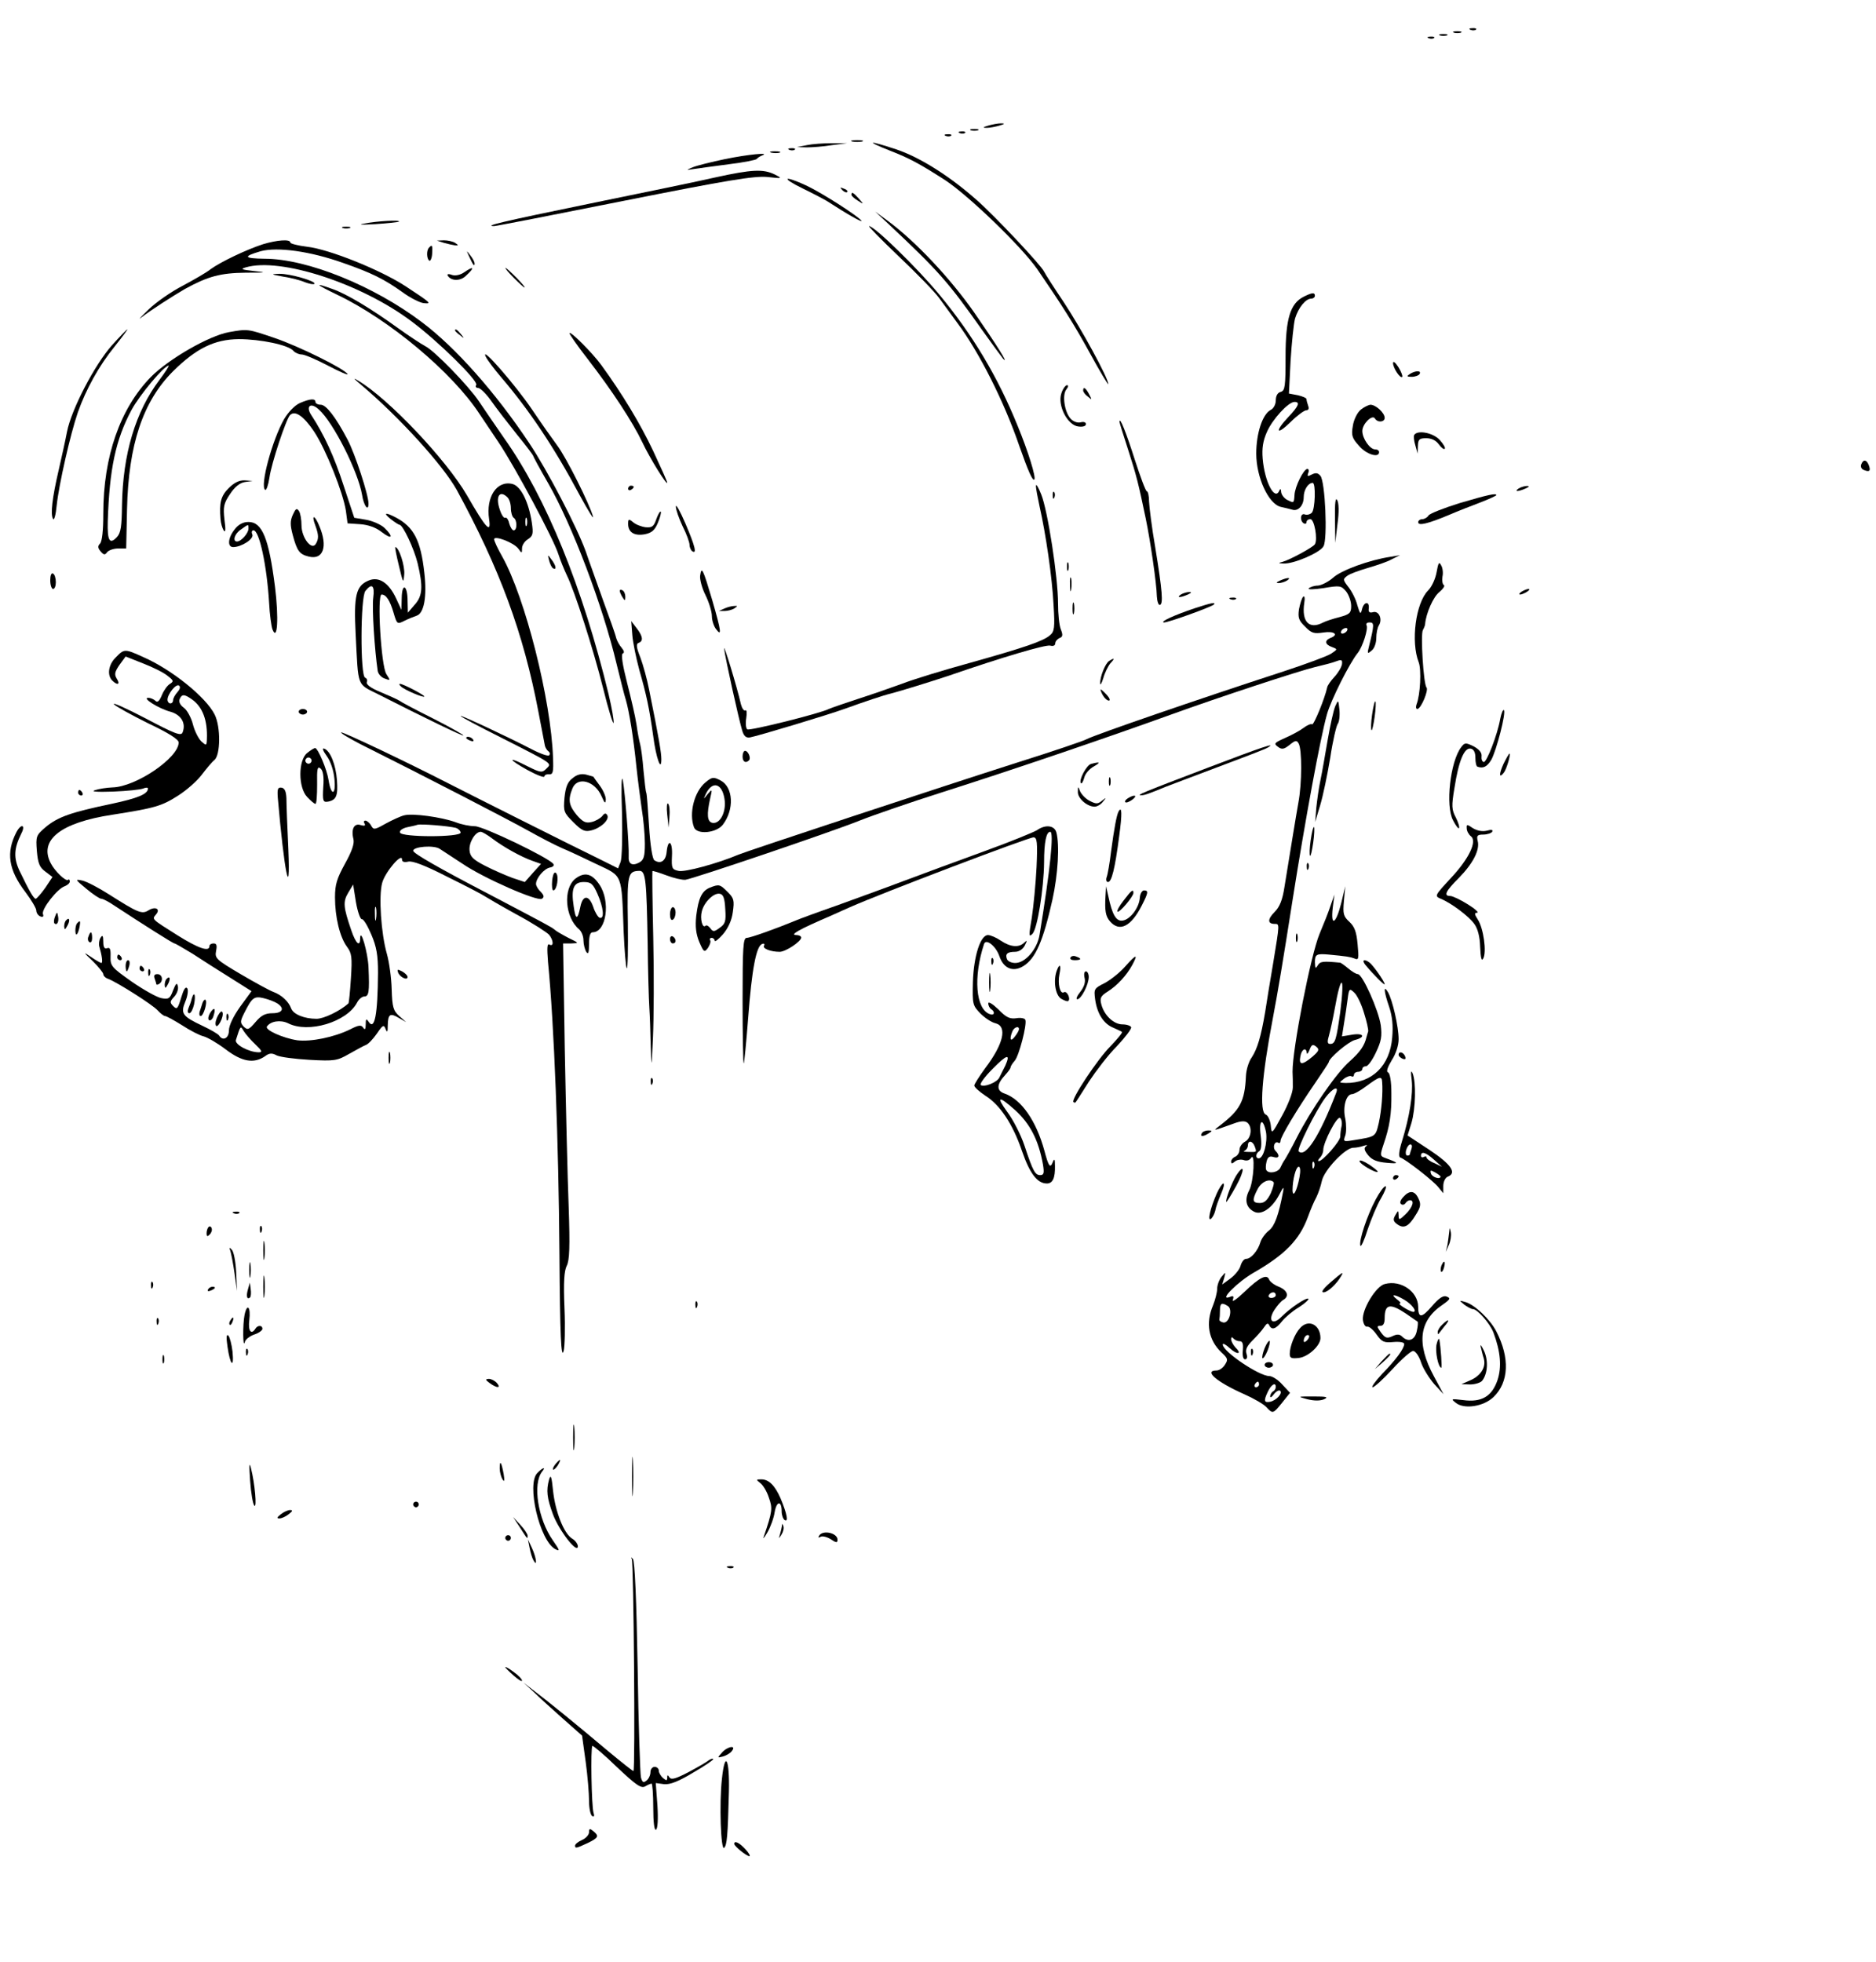 <?xml version="1.0" standalone="no"?>
<!DOCTYPE svg PUBLIC "-//W3C//DTD SVG 20010904//EN"
 "http://www.w3.org/TR/2001/REC-SVG-20010904/DTD/svg10.dtd">
<svg version="1.0" xmlns="http://www.w3.org/2000/svg"
 width="672pt" height="703pt" viewBox="0 0 672 703"
 preserveAspectRatio="xMidYMid meet">

<g transform="translate(0,703) scale(0.1,-0.1)"
fill="#000000" stroke="none">
<path d="M5268 6923 c7 -3 16 -2 19 1 4 3 -2 6 -13 5 -11 0 -14 -3 -6 -6z"/>
<path d="M5208 6913 c6 -2 18 -2 25 0 6 3 1 5 -13 5 -14 0 -19 -2 -12 -5z"/>
<path d="M5158 6903 c6 -2 18 -2 25 0 6 3 1 5 -13 5 -14 0 -19 -2 -12 -5z"/>
<path d="M5118 6893 c7 -3 16 -2 19 1 4 3 -2 6 -13 5 -11 0 -14 -3 -6 -6z"/>
<path d="M3540 6580 c-20 -6 -21 -8 -5 -8 11 0 31 4 45 8 20 6 21 8 5 8 -11 0
-31 -4 -45 -8z"/>
<path d="M3478 6563 c6 -2 18 -2 25 0 6 3 1 5 -13 5 -14 0 -19 -2 -12 -5z"/>
<path d="M3438 6553 c7 -3 16 -2 19 1 4 3 -2 6 -13 5 -11 0 -14 -3 -6 -6z"/>
<path d="M3388 6543 c7 -3 16 -2 19 1 4 3 -2 6 -13 5 -11 0 -14 -3 -6 -6z"/>
<path d="M3053 6523 c9 -2 25 -2 35 0 9 3 1 5 -18 5 -19 0 -27 -2 -17 -5z"/>
<path d="M2890 6510 l-35 -7 35 -1 c19 0 60 3 90 8 l55 7 -55 0 c-30 0 -71 -3
-90 -7z"/>
<path d="M3186 6491 c72 -28 107 -47 199 -106 84 -55 275 -239 331 -320 89
-130 131 -196 188 -300 36 -66 66 -116 66 -111 0 21 -96 197 -158 291 -37 55
-69 105 -72 112 -10 22 -176 199 -241 256 -98 87 -205 154 -289 182 -100 33
-112 31 -24 -4z"/>
<path d="M2828 6493 c7 -3 16 -2 19 1 4 3 -2 6 -13 5 -11 0 -14 -3 -6 -6z"/>
<path d="M2763 6483 c9 -2 23 -2 30 0 6 3 -1 5 -18 5 -16 0 -22 -2 -12 -5z"/>
<path d="M2597 6460 c-48 -10 -100 -23 -115 -29 -26 -11 -26 -11 7 -6 18 3 74
10 125 17 50 6 93 15 96 18 3 4 12 10 20 13 32 12 -50 4 -133 -13z"/>
<path d="M2565 6395 c-60 -14 -265 -56 -455 -95 -312 -64 -379 -80 -340 -80 7
0 217 41 467 91 371 74 465 89 511 85 55 -6 56 -6 27 9 -41 20 -82 18 -210
-10z"/>
<path d="M2875 6355 c39 -19 79 -40 90 -47 69 -45 126 -77 121 -69 -11 16
-140 99 -197 126 -82 38 -94 29 -14 -10z"/>
<path d="M3017 6349 c7 -7 15 -10 18 -7 3 3 -2 9 -12 12 -14 6 -15 5 -6 -5z"/>
<path d="M3050 6332 c0 -4 10 -13 23 -21 22 -14 22 -14 3 8 -20 22 -26 25 -26
13z"/>
<path d="M3180 6230 c183 -172 215 -208 340 -385 35 -49 68 -94 73 -100 24
-25 -24 51 -103 165 -86 123 -210 255 -310 329 l-45 33 45 -42z"/>
<path d="M1305 6229 c-25 -4 -11 -5 40 -2 44 3 82 7 84 9 7 7 -81 2 -124 -7z"/>
<path d="M1228 6213 c6 -2 18 -2 25 0 6 3 1 5 -13 5 -14 0 -19 -2 -12 -5z"/>
<path d="M3220 6111 c63 -60 129 -127 145 -150 17 -23 46 -63 65 -89 77 -103
167 -281 221 -439 32 -91 48 -127 54 -121 7 7 -22 101 -60 193 -71 175 -160
324 -279 468 -79 96 -234 247 -253 247 -4 0 44 -49 107 -109z"/>
<path d="M942 6155 c-59 -19 -151 -63 -187 -89 -16 -13 -62 -39 -101 -60 -39
-20 -94 -58 -121 -84 -27 -26 -40 -40 -29 -31 38 29 111 76 159 104 82 45 127
57 217 58 75 0 78 1 30 6 -45 5 -50 7 -30 13 124 37 415 -58 595 -194 95 -71
239 -213 231 -227 -4 -6 -1 -11 7 -11 7 0 29 -21 47 -47 19 -27 60 -80 92
-120 32 -39 58 -74 58 -76 0 -3 24 -47 54 -99 85 -148 195 -437 245 -648 13
-52 27 -110 33 -128 12 -42 27 -133 38 -242 5 -47 14 -114 19 -150 6 -36 11
-91 11 -122 0 -47 -4 -59 -20 -68 -26 -14 -40 -5 -38 23 2 36 -13 229 -21 272
-5 22 -6 -30 -3 -115 2 -85 0 -165 -5 -178 l-9 -23 -74 37 c-77 37 -445 222
-535 268 -146 75 -379 186 -383 182 -2 -3 29 -21 69 -42 238 -119 535 -273
601 -310 43 -24 97 -52 120 -62 24 -10 80 -36 125 -58 95 -45 89 -31 97 -243
3 -68 8 -126 11 -130 4 -3 5 70 4 162 -3 177 0 186 42 187 22 0 25 -35 29
-260 1 -96 4 -200 6 -230 2 -30 4 -93 5 -140 3 -81 3 -80 8 35 3 66 4 226 1
355 -3 129 -4 237 -3 239 1 2 23 -5 50 -15 26 -10 57 -17 68 -16 32 5 519 170
624 212 53 21 184 66 291 100 258 82 598 198 825 280 168 61 460 157 515 170
30 7 65 16 77 21 19 7 22 5 20 -11 -2 -11 -14 -31 -27 -45 -13 -14 -25 -31
-26 -38 -8 -38 -48 -136 -54 -132 -4 3 -18 -3 -31 -13 -13 -10 -43 -26 -66
-36 -38 -17 -41 -20 -26 -31 14 -11 22 -10 42 6 21 17 26 18 33 5 12 -21 12
-142 -1 -211 -10 -56 -26 -156 -50 -303 -7 -46 -17 -71 -35 -89 -26 -26 -26
-43 0 -43 18 0 18 2 -5 -138 -11 -64 -24 -144 -29 -177 -15 -89 -28 -132 -48
-163 -11 -15 -20 -45 -21 -67 -4 -91 -21 -122 -94 -178 -26 -20 -27 -20 51 8
24 9 39 10 48 3 19 -16 14 -56 -8 -68 -11 -6 -20 -19 -20 -29 0 -11 -7 -21
-15 -25 -8 -3 -15 -11 -15 -17 0 -9 3 -9 14 0 7 6 21 8 31 5 10 -4 21 -1 26 7
16 25 10 -84 -6 -115 -18 -34 -12 -62 17 -77 26 -14 65 12 91 62 14 28 17 29
13 9 -16 -84 -30 -122 -50 -138 -13 -10 -27 -29 -31 -42 -9 -31 -34 -60 -51
-60 -8 0 -16 -11 -20 -24 -3 -13 -19 -33 -36 -46 l-30 -22 7 23 c6 23 6 23 -9
5 -9 -11 -16 -30 -16 -43 0 -13 -7 -40 -15 -60 -27 -64 -16 -124 30 -168 23
-21 25 -26 13 -44 -7 -12 -21 -21 -30 -21 -48 0 0 -41 99 -85 34 -15 70 -36
79 -46 23 -25 24 -25 57 16 l28 35 -28 30 c-15 17 -36 30 -46 30 -37 0 -167
88 -167 113 0 6 11 0 25 -13 27 -25 46 -22 20 3 -8 9 -15 22 -15 29 0 8 3 9 8
3 4 -5 14 -10 22 -10 11 0 14 -9 12 -32 -2 -20 1 -33 8 -33 7 0 9 8 5 20 -5
15 2 28 22 48 15 15 34 36 41 47 9 14 14 16 18 8 9 -20 24 -15 46 13 11 14 38
37 60 50 22 14 37 28 35 31 -7 6 -64 -32 -96 -64 -32 -33 -51 -15 -26 24 10
15 24 32 32 36 22 13 15 34 -16 47 -16 6 -32 18 -35 26 -8 21 -35 7 -89 -45
-26 -25 -45 -38 -41 -28 5 14 2 16 -12 10 -39 -14 29 54 86 87 112 64 165 118
195 200 9 25 22 56 30 70 7 14 16 40 20 59 8 39 85 120 113 119 9 0 26 3 37 7
12 4 15 3 8 -2 -8 -6 -6 -15 8 -32 14 -17 32 -24 67 -27 45 -4 44 -1 -5 17
-20 7 -20 10 -7 49 22 64 29 109 28 184 0 42 -5 71 -12 74 -7 2 -2 18 13 43
15 23 25 53 25 76 0 45 -22 140 -38 168 -17 29 -15 3 4 -52 11 -33 15 -67 11
-110 -8 -101 -72 -164 -167 -163 -24 1 -24 1 -6 15 10 8 23 12 27 9 5 -3 9 0
9 5 0 6 7 11 15 11 8 0 15 5 15 10 0 6 6 10 13 10 7 0 23 22 36 50 19 40 22
58 17 97 -8 54 -65 182 -82 183 -6 0 -21 9 -34 20 -13 11 -26 20 -29 21 -63 6
-72 5 -81 -10 -8 -13 -9 -11 -10 12 0 28 6 31 50 27 63 -6 76 -8 92 -14 15 -7
16 -1 11 51 -4 45 -11 63 -29 80 -22 20 -24 29 -20 75 l5 53 -15 -62 c-19 -75
-38 -84 -30 -15 l6 47 -14 -40 c-7 -22 -25 -67 -39 -100 -32 -76 -98 -416 -97
-495 1 -14 1 -39 1 -56 0 -18 -17 -62 -38 -100 -37 -68 -38 -69 -41 -36 -2 18
-10 36 -18 39 -24 9 -14 139 26 348 17 89 36 203 70 420 46 291 99 579 123
665 14 51 81 184 110 220 18 22 39 88 32 100 -3 5 1 10 11 10 17 0 17 -8 -2
-85 -7 -27 -6 -29 9 -16 10 7 17 28 17 45 0 17 4 37 9 45 14 22 1 53 -20 48
-13 -4 -18 0 -16 13 3 27 -17 25 -24 -2 -5 -21 -7 -19 -17 14 -5 21 -20 50
-32 65 -20 26 -20 28 -4 40 9 7 42 19 73 28 31 9 70 22 86 31 l30 15 -35 -6
c-74 -11 -176 -48 -205 -75 -16 -14 -41 -27 -54 -28 -13 0 -28 -5 -33 -10 -5
-5 19 -4 53 1 59 10 63 9 81 -12 10 -13 18 -36 18 -52 0 -25 -5 -30 -42 -40
-24 -6 -51 -15 -60 -20 -49 -25 -76 4 -66 71 3 17 1 27 -4 22 -5 -5 -11 -25
-15 -45 -4 -30 -1 -40 22 -62 23 -24 32 -26 66 -21 39 6 56 -8 24 -20 -21 -9
-19 -23 6 -32 21 -8 21 -8 -3 -24 -14 -9 -90 -37 -169 -63 -307 -100 -673
-226 -706 -243 -10 -6 -119 -43 -243 -82 -273 -87 -977 -320 -1005 -332 -73
-31 -193 -64 -215 -58 -23 5 -25 10 -23 53 3 53 -14 65 -19 15 -3 -33 -22 -45
-44 -30 -7 4 -15 55 -19 122 -4 63 -8 117 -10 120 -2 3 -6 39 -10 80 -3 41 -9
83 -12 94 -3 10 -9 41 -13 70 -4 28 -20 96 -34 151 -16 63 -22 101 -15 104 6
2 5 9 -4 20 -8 9 -17 25 -20 36 -2 11 -24 72 -47 135 -22 63 -51 142 -62 175
-31 86 -137 290 -202 387 -121 182 -264 343 -385 434 -172 130 -411 227 -563
227 -75 1 -79 8 -14 27 60 16 177 0 295 -42 103 -36 147 -58 213 -105 27 -20
61 -37 75 -39 31 -3 28 0 -65 61 -91 59 -273 132 -352 141 -33 4 -60 11 -60
15 0 13 -48 9 -98 -6z m3883 -1385 c-3 -5 -11 -10 -16 -10 -6 0 -7 5 -4 10 3
6 11 10 16 10 6 0 7 -4 4 -10z m-24 -1365 c-14 -100 -18 -115 -36 -115 -11 0
-11 8 -4 32 5 18 14 60 20 93 23 131 37 124 20 -10z m85 -4 c10 -31 16 -60 15
-66 -2 -5 -4 -14 -6 -20 -7 -31 -23 -54 -60 -87 -48 -42 -139 -174 -190 -274
-19 -38 -39 -73 -43 -79 -4 -5 -11 -18 -15 -27 -7 -18 -42 -25 -51 -10 -3 5
-2 18 1 31 4 16 11 20 24 16 21 -7 25 5 8 22 -12 12 -3 37 10 29 4 -3 8 0 8 7
0 14 58 111 126 210 26 38 47 70 47 72 0 14 70 73 93 79 40 10 33 26 -10 19
l-36 -6 7 44 c4 24 10 63 13 87 5 41 7 42 24 26 10 -9 26 -42 35 -73z m-185
-157 c-37 -31 -49 -30 -43 1 4 26 21 35 23 13 0 -7 5 -2 10 11 7 19 12 21 24
11 12 -10 10 -15 -14 -36z m250 -91 c3 -37 -2 -100 -12 -146 -12 -50 -10 -49
-91 -62 -36 -6 -37 -5 -29 17 4 12 4 39 0 60 -10 42 3 88 24 88 7 0 31 13 53
30 46 34 54 36 55 13z m-165 -39 c-59 -154 -110 -233 -134 -209 -8 7 61 146
96 193 26 34 49 44 38 16z m20 -117 c-3 -12 -5 -30 -5 -39 -1 -18 -63 -88 -77
-88 -4 0 -3 5 4 12 7 7 12 19 12 28 0 27 49 122 60 115 5 -3 8 -16 6 -28z
m-271 -23 c6 -37 -9 -94 -26 -94 -13 0 -11 18 2 26 7 4 9 24 5 55 -8 57 8 67
19 13z m-41 -50 c8 -22 9 -22 -21 -21 -16 0 -22 2 -15 4 6 3 12 11 12 19 0 19
16 18 24 -2z m213 -76 c-3 -8 -6 -5 -6 6 -1 11 2 17 5 13 3 -3 4 -12 1 -19z
m-52 -35 c-9 -49 -24 -77 -25 -47 0 37 12 84 22 84 6 0 7 -15 3 -37z m-93 -18
c3 -3 -2 -21 -10 -40 -12 -25 -23 -35 -39 -35 -27 0 -29 10 -8 50 14 27 43 39
57 25z m8 -405 c0 -5 -7 -10 -16 -10 -8 0 -12 5 -9 10 3 6 10 10 16 10 5 0 9
-4 9 -10z m-172 -39 c19 -11 5 -63 -16 -59 -9 2 -15 6 -14 11 1 4 2 18 2 32 0
26 6 30 28 16z m112 -281 c0 -5 -5 -10 -11 -10 -5 0 -7 5 -4 10 3 6 8 10 11
10 2 0 4 -4 4 -10z m60 -9 c0 -6 -4 -13 -10 -16 -5 -3 -10 -11 -10 -18 0 -6 6
-2 14 9 8 10 18 15 22 11 9 -9 -14 -34 -36 -39 -22 -4 -24 3 -9 35 12 26 29
37 29 18z"/>
<path d="M1590 6160 c14 -4 32 -8 40 -9 13 -1 13 0 0 9 -8 5 -26 9 -40 9 l-25
-1 25 -8z"/>
<path d="M1537 6143 c-10 -9 -9 -41 1 -47 4 -2 9 9 10 25 2 30 0 34 -11 22z"/>
<path d="M1681 6110 c14 -31 19 -36 19 -24 0 6 -7 19 -16 30 -14 18 -14 18 -3
-6z"/>
<path d="M1662 6054 c-13 -9 -31 -13 -43 -9 -13 5 -19 3 -15 -3 12 -19 45 -20
65 0 33 30 29 37 -7 12z"/>
<path d="M1840 6035 c19 -19 36 -35 39 -35 3 0 -10 16 -29 35 -19 19 -36 35
-39 35 -3 0 10 -16 29 -35z"/>
<path d="M1014 6039 c27 -4 62 -13 78 -20 16 -6 31 -9 34 -6 9 9 -88 37 -125
36 -33 -1 -31 -2 13 -10z"/>
<path d="M1210 5973 c185 -89 409 -276 507 -425 12 -18 43 -64 69 -103 58 -86
197 -346 214 -400 7 -22 21 -56 30 -75 28 -56 95 -264 131 -408 18 -73 35
-128 37 -122 2 6 -6 52 -18 103 -93 383 -223 704 -374 917 -36 52 -77 112 -91
133 -37 55 -159 181 -192 197 -15 8 -59 37 -98 65 -94 68 -183 122 -235 140
-67 24 -61 17 20 -22z"/>
<path d="M4670 5967 c-48 -24 -65 -78 -65 -214 0 -108 -2 -122 -17 -127 -11
-2 -18 -14 -18 -30 0 -15 -8 -30 -19 -35 -29 -16 -51 -84 -51 -156 0 -85 44
-181 88 -191 15 -3 33 -8 41 -10 21 -7 41 15 41 45 0 26 16 51 32 51 12 0 9
-95 -3 -107 -6 -6 -18 -9 -25 -6 -16 6 -19 -22 -4 -32 6 -3 10 -1 10 4 0 6 6
11 14 11 14 0 27 -72 16 -90 -7 -11 -90 -56 -116 -63 -16 -4 -16 -5 3 -6 37
-2 132 39 144 62 15 27 6 231 -11 252 -9 11 -17 12 -31 5 -15 -8 -17 -7 -13 5
4 8 2 15 -3 15 -13 0 -45 -64 -46 -94 -2 -30 -2 -29 -28 -16 -10 6 -19 18 -20
28 0 10 -3 12 -6 5 -16 -40 -53 30 -60 114 -3 37 1 63 15 95 20 46 77 108 99
108 21 0 15 -15 -22 -54 -50 -53 -43 -68 8 -18 23 23 49 42 56 42 8 0 11 6 7
16 -3 9 -6 19 -6 24 0 4 -14 10 -31 14 l-32 6 6 118 c4 64 11 132 16 151 12
39 38 71 58 71 7 0 13 5 13 10 0 13 -10 12 -40 -3z"/>
<path d="M401 5793 c-62 -70 -145 -229 -161 -310 -6 -32 -20 -94 -30 -138 -23
-99 -30 -158 -20 -174 4 -7 10 15 13 48 8 75 49 256 76 334 29 82 75 166 132
236 27 34 47 61 45 61 -2 0 -27 -26 -55 -57z"/>
<path d="M820 5840 c-72 -13 -217 -97 -280 -161 -110 -113 -170 -285 -170
-489 0 -59 -4 -100 -12 -108 -8 -8 -8 -15 2 -27 12 -14 16 -14 24 -3 6 7 24
13 39 13 l29 0 3 140 c5 232 57 387 165 495 83 82 148 114 235 115 78 0 179
-21 196 -42 6 -7 20 -13 30 -13 10 0 52 -18 94 -40 42 -22 74 -36 70 -30 -12
19 -173 99 -261 129 -97 33 -96 33 -164 21z m-248 -170 c-87 -115 -132 -267
-135 -450 -1 -75 -4 -99 -18 -114 -26 -28 -35 -14 -33 56 6 188 28 292 85 399
29 54 117 159 133 159 3 0 -11 -22 -32 -50z"/>
<path d="M1630 5846 c0 -2 8 -10 18 -17 15 -13 16 -12 3 4 -13 16 -21 21 -21
13z"/>
<path d="M2040 5836 c0 -4 29 -46 65 -92 88 -114 162 -227 196 -299 27 -57 89
-157 89 -144 0 4 -23 55 -51 115 -46 97 -110 203 -185 306 -31 43 -114 126
-114 114z"/>
<path d="M1740 5752 c6 -12 30 -44 53 -71 102 -119 192 -253 284 -426 30 -55
51 -89 47 -75 -12 44 -96 212 -128 254 -17 23 -58 81 -91 130 -59 87 -186 233
-165 188z"/>
<path d="M4990 5729 c0 -17 26 -57 33 -49 2 3 -4 19 -14 35 -11 17 -19 23 -19
14z"/>
<path d="M5050 5690 c-12 -8 -11 -10 7 -10 12 0 25 5 28 10 8 13 -15 13 -35 0z"/>
<path d="M1295 5650 c136 -115 292 -287 341 -375 154 -283 239 -512 293 -797
11 -59 22 -113 23 -120 2 -7 7 -16 13 -20 5 -4 6 -10 2 -14 -3 -4 -30 5 -59
20 -97 50 -258 125 -258 121 0 -3 66 -38 148 -79 187 -95 179 -90 159 -110
-15 -15 -20 -15 -68 9 -72 37 -71 26 1 -14 33 -18 60 -28 60 -23 0 5 8 9 17 8
14 -1 16 8 14 59 -7 208 -100 575 -182 721 -16 28 -29 56 -29 62 0 15 71 -12
87 -34 12 -17 13 -17 13 2 0 10 9 25 21 32 18 12 20 19 14 60 -11 73 -39 130
-69 138 -56 14 -96 -46 -84 -126 8 -54 -10 -35 -79 85 -75 129 -280 345 -388
410 -22 14 -20 10 10 -15z m523 -402 c7 -7 12 -24 12 -39 0 -15 5 -31 10 -34
13 -8 13 -45 0 -45 -5 0 -12 11 -16 25 -3 14 -10 23 -14 20 -5 -3 -14 11 -20
30 -16 47 0 71 28 43z m69 -100 c-3 -7 -5 -2 -5 12 0 14 2 19 5 13 2 -7 2 -19
0 -25z"/>
<path d="M3802 5621 c-15 -43 22 -115 61 -119 16 -2 27 1 27 9 0 6 -8 9 -19 6
-12 -3 -27 3 -36 13 -22 24 -31 86 -15 105 7 9 8 15 2 15 -5 0 -15 -13 -20
-29z"/>
<path d="M3880 5631 c0 -5 7 -15 17 -22 15 -13 15 -12 4 9 -12 23 -21 28 -21
13z"/>
<path d="M1074 5586 c-18 -8 -41 -32 -56 -57 -43 -75 -88 -242 -68 -254 4 -3
11 17 15 43 7 52 60 211 74 225 18 18 49 -4 86 -59 43 -65 104 -219 114 -284
l6 -45 45 -3 c29 -2 57 -12 77 -28 38 -29 44 -18 10 15 -13 12 -43 25 -66 29
l-42 7 -38 115 c-34 105 -70 183 -116 253 -21 32 -2 47 27 20 52 -46 141 -223
155 -306 6 -39 23 -62 23 -31 0 31 -48 178 -75 229 -43 82 -77 125 -96 125
-11 0 -19 5 -19 10 0 13 -19 12 -56 -4z"/>
<path d="M4874 5562 c-12 -10 -25 -36 -28 -58 -6 -33 -3 -44 22 -71 26 -31 72
-45 72 -23 0 6 -6 10 -14 10 -19 0 -46 39 -46 66 0 25 35 60 45 45 9 -16 35
-14 35 2 0 18 -32 47 -51 47 -8 -1 -24 -9 -35 -18z"/>
<path d="M4010 5519 c0 -3 14 -48 31 -100 31 -96 37 -122 63 -246 17 -82 39
-233 40 -280 1 -18 6 -32 11 -30 12 3 9 48 -17 207 -12 69 -21 142 -22 163 0
20 -4 37 -8 37 -4 0 -23 51 -43 113 -31 97 -54 156 -55 136z"/>
<path d="M5066 5472 c-3 -5 -1 -22 4 -38 l8 -29 1 28 c1 23 5 27 30 27 19 0
35 -8 45 -22 9 -12 18 -19 21 -16 4 3 -5 18 -18 32 -24 26 -79 36 -91 18z"/>
<path d="M6667 5366 c-3 -8 1 -17 10 -20 20 -8 25 -3 17 18 -8 20 -20 21 -27
2z"/>
<path d="M819 5281 c-28 -28 -34 -52 -29 -111 1 -14 6 -32 11 -40 7 -10 8 3 3
38 -5 46 -3 58 20 92 17 26 35 40 53 43 l28 4 -28 2 c-20 1 -38 -8 -58 -28z"/>
<path d="M3711 5290 c-1 -8 6 -42 13 -75 22 -97 45 -253 50 -353 5 -81 3 -95
-13 -108 -24 -21 -91 -44 -291 -100 -91 -25 -199 -58 -240 -74 -41 -15 -113
-40 -160 -55 -46 -15 -92 -31 -101 -35 -28 -15 -283 -79 -292 -73 -5 3 -7 21
-4 39 3 20 2 32 -3 29 -5 -3 -12 7 -16 22 -13 59 -64 226 -60 198 5 -38 52
-250 64 -290 6 -22 14 -29 28 -27 28 5 281 81 344 104 63 23 138 48 160 53 32
8 148 44 205 63 197 68 350 113 367 109 10 -3 18 0 18 8 0 7 7 15 15 19 12 4
13 11 5 31 -6 15 -10 56 -10 93 0 94 -37 333 -60 390 -10 26 -19 40 -19 32z"/>
<path d="M2250 5279 c0 -5 5 -7 10 -4 6 3 10 8 10 11 0 2 -4 4 -10 4 -5 0 -10
-5 -10 -11z"/>
<path d="M5440 5280 c-18 -12 -2 -12 25 0 13 6 15 9 5 9 -8 0 -22 -4 -30 -9z"/>
<path d="M3771 5254 c0 -11 3 -14 6 -6 3 7 2 16 -1 19 -3 4 -6 -2 -5 -13z"/>
<path d="M5230 5228 c-58 -18 -109 -38 -113 -45 -4 -7 -15 -13 -22 -13 -8 0
-15 -5 -15 -11 0 -14 36 -5 110 26 30 13 81 33 113 45 31 12 57 24 57 26 0 8
-28 2 -130 -28z"/>
<path d="M4782 5170 l1 -85 8 68 c6 43 5 75 -1 85 -6 12 -9 -8 -8 -68z"/>
<path d="M2421 5215 c0 -11 11 -42 24 -70 14 -27 25 -58 25 -67 0 -9 5 -20 10
-23 17 -11 10 18 -25 100 -19 44 -34 71 -34 60z"/>
<path d="M1049 5186 c-10 -22 -10 -37 0 -74 15 -56 24 -68 57 -76 52 -13 69
36 38 109 -17 42 -30 43 -14 1 12 -33 12 -47 1 -65 -15 -24 -51 23 -51 67 0
20 -4 44 -9 51 -8 12 -12 9 -22 -13z"/>
<path d="M2351 5170 c-9 -26 -15 -31 -38 -29 -16 2 -36 10 -45 18 -16 13 -18
12 -18 -6 0 -30 22 -44 60 -37 25 5 36 15 47 42 8 19 12 36 10 39 -3 2 -10
-10 -16 -27z"/>
<path d="M1400 5170 c14 -11 28 -20 31 -20 12 0 52 -85 65 -138 20 -84 18
-117 -11 -149 l-24 -28 -1 42 c0 57 -20 67 -21 11 l-1 -43 -19 41 c-26 56 -62
80 -99 64 -45 -19 -53 -53 -46 -192 10 -195 3 -176 82 -216 167 -85 304 -151
304 -147 0 3 -48 30 -107 60 -60 30 -115 59 -123 65 -8 5 -39 19 -68 31 -34
14 -51 27 -48 35 3 7 0 14 -6 16 -18 6 -17 290 1 311 23 29 34 20 28 -25 -5
-36 5 -188 16 -262 2 -11 13 -23 25 -27 21 -8 21 -7 6 16 -19 29 -34 285 -17
285 16 0 30 -21 43 -66 12 -41 13 -41 39 -28 14 7 34 15 43 18 27 8 38 69 28
154 -13 117 -38 164 -102 198 -38 20 -47 17 -18 -6z"/>
<path d="M841 5134 c-25 -31 -27 -64 -6 -64 30 0 75 29 69 45 -4 8 -2 15 4 15
21 0 48 -127 56 -260 2 -41 8 -84 12 -95 18 -45 23 41 9 153 -22 174 -46 232
-95 232 -19 0 -36 -9 -49 -26z m49 2 c0 -16 -26 -46 -41 -46 -17 0 -9 28 14
43 28 20 27 20 27 3z"/>
<path d="M1429 5003 c15 -63 16 -65 19 -31 3 30 -19 98 -32 98 -2 0 4 -30 13
-67z"/>
<path d="M1967 5022 c3 -12 9 -25 14 -28 14 -8 11 10 -6 32 -13 18 -14 18 -8
-4z"/>
<path d="M3822 5000 c0 -14 2 -19 5 -12 2 6 2 18 0 25 -3 6 -5 1 -5 -13z"/>
<path d="M5146 4980 c-4 -23 -17 -52 -30 -65 -45 -45 -63 -184 -34 -258 10
-26 6 -116 -8 -151 -3 -9 -2 -16 3 -16 13 0 41 67 33 77 -11 11 -22 192 -13
206 4 7 8 17 8 22 3 37 29 97 51 114 13 11 21 22 16 25 -5 3 -7 16 -5 30 3 13
1 32 -5 41 -7 14 -10 9 -16 -25z"/>
<path d="M2508 4968 c-2 -12 6 -44 19 -70 13 -26 23 -60 23 -75 0 -15 7 -37
15 -47 21 -28 19 -9 -14 105 -33 111 -38 122 -43 87z"/>
<path d="M180 4951 c0 -17 5 -31 10 -31 6 0 10 11 10 24 0 14 -4 28 -10 31 -6
4 -10 -7 -10 -24z"/>
<path d="M3833 4935 c0 -22 2 -30 4 -17 2 12 2 30 0 40 -3 9 -5 -1 -4 -23z"/>
<path d="M4585 4950 c-13 -6 -15 -9 -5 -9 8 0 22 4 30 9 18 12 2 12 -25 0z"/>
<path d="M2220 4913 c0 -4 5 -15 10 -23 8 -13 10 -13 10 2 0 9 -4 20 -10 23
-5 3 -10 3 -10 -2z"/>
<path d="M5450 4910 c-8 -5 -10 -10 -5 -10 6 0 17 5 25 10 8 5 11 10 5 10 -5
0 -17 -5 -25 -10z"/>
<path d="M4230 4900 c-18 -12 -2 -12 25 0 13 6 15 9 5 9 -8 0 -22 -4 -30 -9z"/>
<path d="M4408 4883 c7 -3 16 -2 19 1 4 3 -2 6 -13 5 -11 0 -14 -3 -6 -6z"/>
<path d="M3842 4850 c0 -19 2 -27 5 -17 2 9 2 25 0 35 -3 9 -5 1 -5 -18z"/>
<path d="M4280 4851 c-72 -24 -129 -50 -110 -51 16 0 168 55 178 64 9 10 -10
6 -68 -13z"/>
<path d="M2595 4850 l-20 -9 20 0 c11 0 27 4 35 9 13 9 13 10 0 9 -8 0 -24 -4
-35 -9z"/>
<path d="M2265 4755 c2 -27 14 -84 25 -125 25 -87 36 -137 50 -238 10 -77 29
-130 29 -82 0 23 -8 72 -44 250 -7 36 -21 87 -31 114 -15 37 -16 50 -6 53 17
6 15 24 -8 53 l-19 25 4 -50z"/>
<path d="M415 4675 c-27 -26 -32 -64 -13 -83 19 -19 30 -14 16 7 -9 15 -7 24
10 49 l22 30 63 -25 c34 -13 74 -33 87 -44 22 -17 23 -20 9 -29 -9 -5 -22 -23
-29 -40 -9 -22 -16 -28 -23 -21 -6 6 -18 11 -26 11 -24 0 38 -39 80 -50 38
-11 56 -41 43 -74 -5 -14 -28 -5 -132 50 -69 36 -120 59 -114 51 7 -8 62 -38
122 -68 74 -35 110 -58 110 -69 0 -55 -153 -159 -237 -161 -21 -1 -49 -5 -63
-10 -16 -5 6 -7 65 -5 50 2 98 7 108 11 9 4 17 4 17 0 0 -20 -37 -35 -131 -55
-143 -30 -190 -46 -234 -82 -36 -31 -37 -33 -33 -87 4 -45 10 -59 31 -74 l25
-19 -26 -39 c-15 -21 -30 -38 -34 -39 -7 0 -23 27 -58 100 -22 47 -20 80 6
133 17 32 0 38 -17 6 -38 -73 -29 -135 32 -215 21 -28 39 -58 39 -66 0 -9 7
-18 14 -21 10 -4 13 -1 10 8 -7 17 52 92 78 100 10 4 18 11 18 17 0 6 -3 9 -6
6 -7 -8 -48 31 -62 59 -44 83 35 146 220 174 153 24 177 31 235 68 32 20 71
55 87 77 16 21 36 45 44 51 22 18 23 119 1 163 -31 62 -153 161 -256 206 -66
30 -68 30 -98 -1z m221 -124 c-9 -10 -16 -23 -16 -29 0 -7 -4 -12 -10 -12 -5
0 -10 6 -10 13 0 20 30 58 41 51 6 -4 4 -13 -5 -23z m52 -27 c38 -27 56 -75
53 -143 -1 -23 -2 -23 -20 -7 -10 10 -24 37 -30 61 -6 24 -21 51 -32 59 -13 9
-19 21 -16 30 8 20 17 20 45 0z"/>
<path d="M3973 4662 c-14 -9 -33 -57 -32 -80 0 -9 5 -1 11 18 5 19 17 43 25
53 17 18 16 22 -4 9z"/>
<path d="M1436 4571 c11 -12 84 -43 84 -36 0 5 -76 45 -87 45 -4 0 -3 -4 3 -9z"/>
<path d="M3950 4540 c6 -11 16 -20 22 -20 6 0 3 9 -7 20 -10 11 -20 20 -22 20
-2 0 1 -9 7 -20z"/>
<path d="M4783 4500 c-6 -14 -18 -68 -27 -120 -9 -52 -20 -117 -26 -145 -6
-27 -12 -72 -15 -100 l-4 -50 18 60 c10 33 26 110 36 170 9 61 22 115 27 122
5 6 8 29 6 50 -4 37 -4 37 -15 13z"/>
<path d="M4915 4470 c-4 -28 -5 -53 -2 -56 2 -3 7 19 11 47 4 28 5 53 3 56 -3
2 -8 -19 -12 -47z"/>
<path d="M1070 4480 c0 -5 7 -10 15 -10 8 0 15 5 15 10 0 6 -7 10 -15 10 -8 0
-15 -4 -15 -10z"/>
<path d="M5374 4455 c-10 -58 -49 -157 -59 -155 -6 1 -9 10 -8 20 2 13 -8 25
-28 36 -29 14 -32 14 -45 -3 -39 -51 -57 -210 -29 -262 9 -18 19 -31 21 -28 3
3 -2 20 -11 38 -15 28 -16 41 -5 106 15 97 35 145 58 141 11 -2 17 -13 17 -33
0 -17 3 -31 8 -32 20 -7 34 0 49 25 18 32 54 170 45 178 -3 3 -9 -11 -13 -31z"/>
<path d="M1670 4386 c0 -2 7 -7 16 -10 8 -3 12 -2 9 4 -6 10 -25 14 -25 6z"/>
<path d="M4325 4279 c-242 -92 -254 -98 -238 -98 11 -1 30 6 88 30 11 4 94 36
185 70 91 34 172 65 180 70 38 22 -21 2 -215 -72z"/>
<path d="M1100 4332 c-32 -26 -32 -123 0 -157 13 -14 26 -25 30 -25 4 0 6 31
6 69 -1 57 1 67 12 58 9 -7 13 -29 10 -66 -3 -51 -1 -56 17 -53 30 6 36 21 32
77 -4 55 -24 106 -46 113 -8 3 -4 -8 9 -26 14 -19 25 -51 28 -83 6 -59 -12
-62 -21 -4 -6 39 -38 114 -48 115 -4 0 -17 -8 -29 -18z m14 -33 c-3 -5 -10 -7
-15 -3 -5 3 -7 10 -3 15 3 5 10 7 15 3 5 -3 7 -10 3 -15z"/>
<path d="M2660 4320 c0 -19 11 -26 23 -14 8 8 -3 34 -14 34 -5 0 -9 -9 -9 -20z"/>
<path d="M5386 4294 c-17 -37 -17 -55 1 -32 10 13 26 68 20 68 -2 0 -11 -16
-21 -36z"/>
<path d="M3908 4293 c-16 -4 -45 -59 -36 -69 3 -3 8 6 12 20 3 14 19 32 34 40
26 15 23 18 -10 9z"/>
<path d="M2051 4242 c-18 -13 -25 -32 -29 -70 -4 -49 -3 -53 32 -88 30 -30 41
-35 64 -29 34 8 67 39 57 55 -5 8 -10 7 -18 -4 -7 -8 -24 -18 -38 -21 -21 -5
-31 0 -53 25 -28 34 -32 54 -16 94 17 46 81 29 105 -27 11 -25 14 -28 15 -11
0 12 -10 34 -22 50 -12 16 -22 30 -22 31 -1 1 -13 4 -27 8 -17 4 -33 0 -48
-13z"/>
<path d="M2527 4227 c-40 -33 -60 -111 -41 -161 10 -27 79 -21 103 9 42 55 38
135 -8 159 -25 13 -30 13 -54 -7z m68 -58 c8 -46 -15 -92 -43 -87 -19 4 -21
30 -8 88 8 34 7 34 -9 15 -16 -20 -16 -20 -6 2 23 46 57 37 66 -18z"/>
<path d="M3972 4230 c0 -14 2 -19 5 -12 2 6 2 18 0 25 -3 6 -5 1 -5 -13z"/>
<path d="M995 4173 c23 -266 46 -381 38 -188 -4 83 -7 166 -7 185 -1 24 -6 36
-17 38 -14 2 -16 -4 -14 -35z"/>
<path d="M3861 4193 c-1 -23 33 -53 60 -53 9 0 23 8 30 18 13 15 12 16 -4 3
-15 -12 -21 -12 -44 0 -14 7 -29 23 -34 34 -7 19 -8 19 -8 -2z"/>
<path d="M280 4190 c0 -5 5 -10 11 -10 5 0 7 5 4 10 -3 6 -8 10 -11 10 -2 0
-4 -4 -4 -10z"/>
<path d="M4040 4170 c-8 -5 -12 -11 -9 -14 3 -3 14 1 25 9 21 16 8 20 -16 5z"/>
<path d="M2390 4112 l5 -47 3 39 c2 21 0 42 -5 47 -4 4 -6 -13 -3 -39z"/>
<path d="M4007 4123 c-7 -12 -16 -61 -27 -143 -5 -42 -12 -83 -16 -93 -3 -9
-1 -17 5 -17 13 0 25 48 40 164 11 81 10 110 -2 89z"/>
<path d="M1448 4109 c-13 -3 -43 -17 -67 -30 -39 -22 -43 -23 -52 -6 -5 9 -15
17 -20 17 -6 0 -7 -5 -3 -11 4 -7 0 -9 -14 -5 -23 8 -35 -14 -26 -50 4 -16 -5
-43 -30 -88 -29 -53 -36 -74 -36 -121 0 -70 17 -142 43 -177 17 -23 19 -37 14
-113 -3 -48 -7 -88 -9 -90 -30 -27 -88 -55 -114 -55 -44 0 -83 16 -91 37 -9
25 -34 48 -63 59 -14 5 -67 34 -118 64 -88 52 -93 57 -88 83 4 20 2 27 -9 27
-8 0 -15 -4 -15 -10 0 -21 -39 -8 -114 39 -95 60 -92 57 -77 75 17 20 -3 30
-28 14 -23 -14 -37 -8 -141 58 -36 23 -78 45 -94 49 -28 6 -28 5 13 -29 24
-20 48 -36 54 -36 6 0 27 -11 46 -24 102 -67 211 -136 216 -136 3 0 32 -17 65
-37 32 -21 93 -60 135 -86 l76 -48 -41 -56 c-24 -34 -40 -67 -40 -85 0 -28
-22 -39 -35 -18 -3 5 -30 21 -60 35 -72 34 -79 44 -61 87 8 19 11 40 7 47 -6
8 -13 -3 -22 -33 -12 -40 -15 -44 -28 -31 -13 13 -13 17 3 34 10 11 16 28 13
38 -3 14 -7 10 -17 -15 -11 -30 -16 -33 -42 -28 -16 3 -64 30 -106 59 -72 51
-77 56 -76 90 1 26 -2 34 -12 30 -10 -4 -14 4 -14 23 0 22 -3 26 -10 14 -5 -8
-7 -23 -4 -32 9 -30 13 -58 7 -58 -2 0 -19 9 -36 21 -30 20 -30 19 6 -15 20
-20 37 -41 37 -46 0 -6 8 -14 18 -17 33 -13 158 -92 177 -113 10 -11 22 -20
26 -20 5 0 32 -15 61 -33 29 -19 64 -37 78 -40 14 -4 49 -24 79 -47 58 -44
100 -51 139 -25 17 13 26 13 43 4 12 -6 65 -13 118 -16 90 -5 99 -3 141 21 25
14 52 29 60 32 9 3 26 21 40 41 21 31 25 33 31 17 6 -15 8 -12 8 12 1 41 8 46
40 27 l26 -15 -25 22 c-21 19 -25 31 -27 96 -1 41 -9 98 -17 126 -21 73 -30
208 -17 255 10 38 71 110 71 84 0 -9 8 -11 22 -8 15 4 60 -13 142 -55 67 -33
126 -64 131 -68 6 -4 57 -34 115 -66 58 -31 110 -65 117 -73 16 -20 17 -44 1
-35 -8 5 -9 -11 -5 -62 22 -223 38 -644 41 -1049 2 -288 6 -377 15 -345 4 14
6 83 3 153 -4 94 -1 134 8 152 10 19 12 67 7 212 -4 103 -10 358 -14 566 l-6
377 29 0 c29 1 29 1 -10 20 -21 11 -44 24 -50 30 -13 10 -26 17 -241 130 -173
90 -265 143 -265 152 0 15 74 21 95 7 12 -8 49 -32 81 -53 76 -52 268 -136
285 -126 9 6 8 12 -4 25 -10 9 -17 22 -17 28 0 21 29 55 50 59 11 2 16 7 12
13 -16 22 -251 135 -281 135 -17 0 -48 6 -68 14 -52 19 -156 33 -185 25z m185
-45 c9 -3 17 -11 17 -17 0 -17 -212 -17 -217 0 -3 7 8 15 24 19 15 3 33 7 38
9 11 4 111 -4 138 -11z m130 -38 c41 -31 104 -66 144 -80 l31 -11 -29 -32 -29
-33 -45 15 c-24 9 -68 28 -97 43 -43 22 -54 33 -56 55 -3 28 20 67 40 67 5 0
24 -11 41 -24z m-467 -289 c6 1 21 -24 34 -55 19 -44 24 -75 24 -137 -1 -150
-12 -209 -34 -175 -8 12 -10 9 -10 -10 0 -18 -3 -21 -9 -12 -7 11 -16 10 -47
-6 -57 -28 -140 -45 -189 -39 -52 8 -116 37 -109 49 13 20 49 25 76 12 72 -37
210 4 247 74 6 12 18 22 26 22 16 0 19 15 15 104 -2 53 -29 146 -30 104 0 -33
-16 -18 -32 30 -28 82 -30 101 -11 133 l18 30 10 -63 c6 -35 16 -62 21 -61z
m51 1 c-2 -13 -4 -5 -4 17 -1 22 1 32 4 23 2 -10 2 -28 0 -40z m-355 -302 c29
-18 21 -36 -16 -36 -26 0 -41 -8 -61 -32 -24 -28 -28 -29 -42 -16 -13 14 -13
19 2 49 28 55 35 61 69 53 17 -4 38 -12 48 -18z m-77 -148 c23 -22 26 -28 12
-28 -35 0 -87 28 -82 44 17 53 16 52 28 32 7 -11 25 -32 42 -48z"/>
<path d="M5254 4062 c0 -9 7 -22 15 -28 23 -18 -7 -81 -73 -151 -57 -62 -58
-63 -35 -73 37 -15 100 -62 120 -90 12 -16 20 -45 21 -82 2 -41 5 -53 11 -42
13 23 1 108 -19 139 -13 20 -13 25 -3 25 8 0 -7 14 -33 30 -27 17 -55 30 -63
30 -25 0 -17 17 31 65 51 52 76 101 67 133 -4 18 -1 22 20 22 14 0 29 5 32 10
4 7 -2 9 -19 4 -17 -4 -35 0 -50 9 -22 15 -23 14 -22 -1z"/>
<path d="M3715 4056 c-11 -7 -96 -42 -190 -76 -93 -34 -224 -82 -290 -107 -66
-25 -174 -64 -240 -88 -66 -23 -131 -47 -145 -53 -70 -29 -162 -62 -175 -62
-13 0 -15 -32 -15 -225 0 -124 2 -225 4 -225 2 0 9 73 16 163 13 174 29 258
50 265 7 3 10 0 7 -6 -7 -10 23 -22 56 -22 21 0 77 37 77 51 0 5 -8 9 -17 9
-26 0 6 19 125 70 26 12 56 25 67 30 115 51 639 250 657 250 13 0 15 -17 11
-107 -3 -60 -11 -141 -17 -181 -11 -64 -11 -71 2 -58 18 17 41 163 42 256 0
74 8 110 22 110 14 0 0 -136 -38 -368 -8 -52 -51 -102 -87 -102 -14 0 -27 6
-30 14 -7 18 1 26 29 26 14 0 28 9 35 23 9 18 9 20 -2 10 -19 -19 -50 -16 -84
7 -16 11 -37 20 -46 20 -27 0 -51 -75 -54 -168 -2 -80 -1 -84 27 -113 16 -16
40 -32 54 -35 43 -11 29 -74 -37 -161 -21 -29 -39 -57 -39 -62 0 -6 18 -22 39
-36 53 -33 99 -102 132 -199 28 -81 55 -116 89 -116 21 0 30 20 29 63 0 25 -2
28 -8 13 -9 -23 -15 -15 -30 42 -29 106 -82 183 -142 204 -30 10 -30 33 2 67
10 11 19 23 19 27 0 4 7 15 15 24 15 17 44 128 38 146 -2 6 -17 9 -33 6 -23
-3 -36 3 -64 32 -21 20 -36 29 -36 21 0 -7 5 -17 10 -20 16 -10 12 -25 -5 -18
-50 18 -59 133 -20 251 7 21 43 -8 55 -44 15 -44 49 -58 86 -35 44 27 71 91
104 238 20 91 26 196 14 241 -7 25 -39 29 -69 8z m-65 -713 c0 -5 -7 -17 -15
-27 -15 -20 -20 -10 -9 18 6 16 24 22 24 9z m-49 -131 c-8 -15 -17 -34 -21
-42 -8 -18 -57 -37 -67 -27 -4 4 15 30 42 57 52 53 66 57 46 12z m35 -159 c54
-49 84 -107 100 -195 5 -31 3 -38 -10 -38 -18 0 -26 14 -56 105 -13 39 -41 94
-63 123 -40 55 -29 57 29 5z"/>
<path d="M4695 4020 c-4 -28 -5 -53 -2 -56 2 -3 7 19 11 47 4 28 5 53 3 56 -3
2 -8 -19 -12 -47z"/>
<path d="M4681 3924 c0 -11 3 -14 6 -6 3 7 2 16 -1 19 -3 4 -6 -2 -5 -13z"/>
<path d="M1978 3876 c-2 -20 0 -36 4 -36 13 0 21 51 10 62 -6 6 -11 -2 -14
-26z"/>
<path d="M2061 3882 c-45 -36 -37 -139 13 -181 9 -8 16 -25 16 -40 0 -14 5
-33 10 -41 7 -11 10 -4 10 28 0 28 4 42 13 42 49 0 65 111 24 171 -27 40 -53
46 -86 21z m79 -54 c22 -49 26 -92 8 -86 -6 2 -17 20 -23 39 -15 43 -37 44
-46 1 -10 -49 -17 -49 -24 1 -10 64 0 87 36 87 26 0 33 -6 49 -42z"/>
<path d="M2543 3850 c-29 -12 -41 -37 -49 -101 -4 -39 -1 -65 11 -94 16 -37
18 -38 31 -21 7 11 11 23 8 27 -3 5 0 9 5 9 6 0 11 -5 11 -10 0 -6 13 4 29 22
19 22 32 50 36 80 6 42 4 50 -18 72 -28 28 -31 29 -64 16z m55 -77 c3 -44 0
-53 -20 -67 -20 -15 -24 -15 -34 -1 -6 8 -14 12 -17 8 -11 -10 -20 26 -13 52
8 33 43 67 64 63 13 -2 18 -16 20 -55z"/>
<path d="M3960 3820 c-3 -53 0 -73 17 -92 34 -38 75 -17 113 58 23 45 25 54 8
54 -7 0 -14 -12 -15 -26 -2 -35 -34 -78 -61 -82 -24 -4 -38 21 -52 88 l-8 35
-2 -35z"/>
<path d="M4025 3804 c-15 -19 -25 -37 -22 -40 6 -6 57 54 57 67 0 15 -7 10
-35 -27z"/>
<path d="M2400 3754 c0 -14 4 -23 10 -19 6 3 10 15 10 26 0 10 -4 19 -10 19
-5 0 -10 -12 -10 -26z"/>
<path d="M197 3746 c-4 -10 -5 -21 -2 -24 9 -9 17 6 13 25 -3 17 -4 17 -11 -1z"/>
<path d="M237 3733 c-4 -3 -7 -13 -7 -22 1 -13 3 -13 11 2 11 19 8 33 -4 20z"/>
<path d="M277 3723 c-4 -3 -7 -15 -7 -26 0 -25 9 -17 15 12 4 22 2 25 -8 14z"/>
<path d="M317 3675 c-4 -8 -2 -17 3 -20 6 -4 10 3 10 14 0 25 -6 27 -13 6z"/>
<path d="M4642 3670 c0 -14 2 -19 5 -12 2 6 2 18 0 25 -3 6 -5 1 -5 -13z"/>
<path d="M2400 3666 c0 -9 5 -16 10 -16 6 0 10 4 10 9 0 6 -4 13 -10 16 -5 3
-10 -1 -10 -9z"/>
<path d="M420 3600 c0 -5 5 -10 11 -10 5 0 7 5 4 10 -3 6 -8 10 -11 10 -2 0
-4 -4 -4 -10z"/>
<path d="M3835 3600 c-4 -6 3 -10 14 -10 25 0 27 6 6 13 -8 4 -17 2 -20 -3z"/>
<path d="M4031 3568 c-19 -22 -52 -48 -74 -60 -38 -19 -39 -21 -34 -59 7 -50
30 -87 65 -101 15 -7 29 -13 31 -15 3 -2 -16 -25 -41 -51 -47 -47 -142 -191
-133 -200 3 -3 6 -3 8 -1 2 2 23 35 47 73 25 38 69 96 100 127 30 32 54 63 52
69 -2 5 -16 10 -31 10 -32 0 -66 33 -76 72 -6 22 -2 30 22 45 35 22 69 59 89
96 22 41 14 39 -25 -5z"/>
<path d="M3551 3584 c0 -11 3 -14 6 -6 3 7 2 16 -1 19 -3 4 -6 -2 -5 -13z"/>
<path d="M450 3570 c0 -11 2 -20 4 -20 2 0 6 9 9 20 3 11 1 20 -4 20 -5 0 -9
-9 -9 -20z"/>
<path d="M4891 3573 c30 -36 69 -75 69 -69 0 9 -42 69 -55 78 -19 14 -28 8
-14 -9z"/>
<path d="M500 3560 c0 -5 5 -10 11 -10 5 0 7 5 4 10 -3 6 -8 10 -11 10 -2 0
-4 -4 -4 -10z"/>
<path d="M3786 3554 c-14 -36 -6 -89 15 -102 12 -7 23 -11 26 -8 9 9 -6 38
-16 31 -14 -8 -23 31 -16 65 7 32 1 41 -9 14z"/>
<path d="M531 3544 c0 -11 3 -14 6 -6 3 7 2 16 -1 19 -3 4 -6 -2 -5 -13z"/>
<path d="M1426 3546 c6 -17 34 -30 34 -16 0 5 -9 14 -20 20 -16 8 -18 8 -14
-4z"/>
<path d="M3543 3510 c0 -30 2 -43 4 -27 2 15 2 39 0 55 -2 15 -4 2 -4 -28z"/>
<path d="M3885 3527 c4 -15 -1 -32 -15 -50 -12 -15 -17 -27 -11 -27 14 0 41
53 41 80 0 11 -5 20 -10 20 -6 0 -8 -10 -5 -23z"/>
<path d="M554 3524 c3 -9 6 -18 6 -20 0 -3 5 -2 10 1 16 10 12 35 -6 35 -11 0
-14 -5 -10 -16z"/>
<path d="M597 3523 c-4 -3 -7 -13 -7 -22 1 -13 3 -13 11 2 11 19 8 33 -4 20z"/>
<path d="M687 3453 c-2 -10 -8 -26 -12 -35 -4 -10 -3 -18 3 -18 6 0 13 14 17
31 7 33 1 51 -8 22z"/>
<path d="M725 3436 c-3 -9 -7 -23 -10 -31 -2 -8 -1 -15 4 -15 10 0 25 50 17
58 -3 2 -8 -3 -11 -12z"/>
<path d="M752 3400 c-6 -11 -8 -21 -3 -25 5 -3 13 4 16 16 9 28 2 33 -13 9z"/>
<path d="M781 3392 c-7 -13 -11 -28 -8 -35 2 -7 9 -2 16 11 7 13 11 28 8 35
-2 7 -9 2 -16 -11z"/>
<path d="M811 3384 c0 -11 3 -14 6 -6 3 7 2 16 -1 19 -3 4 -6 -2 -5 -13z"/>
<path d="M1392 3240 c0 -19 2 -27 5 -17 2 9 2 25 0 35 -3 9 -5 1 -5 -18z"/>
<path d="M5010 3251 c0 -5 7 -11 14 -14 10 -4 13 -1 9 9 -6 15 -23 19 -23 5z"/>
<path d="M5057 3159 c5 -47 -7 -127 -35 -218 -11 -35 -13 -56 -6 -58 19 -6
119 -84 136 -106 l18 -22 0 26 c0 15 7 29 15 33 35 13 14 44 -64 96 l-79 52
14 45 c15 51 17 147 4 178 -6 13 -7 5 -3 -26z m-1 -245 c-3 -9 -6 -18 -6 -20
0 -2 -4 -4 -9 -4 -5 0 -7 9 -4 20 3 11 10 20 15 20 6 0 7 -7 4 -16z m81 -39
l28 -25 -27 13 c-16 6 -28 16 -28 20 0 5 -4 5 -10 2 -5 -3 -10 -1 -10 4 0 18
17 13 47 -14z m23 -60 c0 -12 -29 -3 -34 10 -4 13 -2 14 14 5 11 -6 20 -13 20
-15z"/>
<path d="M2331 3154 c0 -11 3 -14 6 -6 3 7 2 16 -1 19 -3 4 -6 -2 -5 -13z"/>
<path d="M4305 2970 c-8 -13 5 -13 25 0 13 8 13 10 -2 10 -9 0 -20 -4 -23 -10z"/>
<path d="M4870 2870 c0 -10 59 -44 65 -38 2 2 -12 13 -31 26 -19 12 -34 18
-34 12z"/>
<path d="M4428 2818 c-15 -24 -40 -89 -35 -94 1 -1 17 24 35 57 31 56 31 85 0
37z"/>
<path d="M4990 2809 c0 -5 5 -7 10 -4 6 3 10 8 10 11 0 2 -4 4 -10 4 -5 0 -10
-5 -10 -11z"/>
<path d="M4358 2753 c-23 -53 -33 -98 -21 -90 6 4 13 17 16 29 2 13 12 40 21
61 9 20 13 37 8 37 -4 0 -15 -17 -24 -37z"/>
<path d="M4928 2733 c-31 -58 -61 -148 -55 -166 2 -6 14 19 26 58 13 38 34 89
48 112 14 24 21 43 16 43 -6 0 -21 -21 -35 -47z"/>
<path d="M5026 2741 c-10 -11 -13 -21 -7 -25 5 -4 12 -2 16 4 3 5 10 10 16 10
17 0 9 -26 -16 -50 -23 -22 -25 -22 -25 -4 -1 19 -1 19 -12 0 -9 -15 -7 -22 7
-32 23 -17 41 -9 66 33 18 28 20 39 10 59 -13 29 -32 31 -55 5z"/>
<path d="M838 2683 c7 -3 16 -2 19 1 4 3 -2 6 -13 5 -11 0 -14 -3 -6 -6z"/>
<path d="M747 2634 c-4 -4 -7 -14 -7 -23 0 -11 3 -12 11 -4 6 6 10 16 7 23 -2
6 -7 8 -11 4z"/>
<path d="M931 2624 c0 -11 3 -14 6 -6 3 7 2 16 -1 19 -3 4 -6 -2 -5 -13z"/>
<path d="M5191 2615 c-1 -11 -4 -31 -6 -45 l-6 -25 11 25 c6 13 9 33 7 45 -4
19 -4 19 -6 0z"/>
<path d="M943 2550 c0 -30 2 -43 4 -27 2 15 2 39 0 55 -2 15 -4 2 -4 -28z"/>
<path d="M825 2549 c3 -9 10 -45 15 -80 l9 -64 -3 68 c-2 38 -9 74 -16 80 -8
9 -10 8 -5 -4z"/>
<path d="M893 2480 c0 -25 2 -35 4 -22 2 12 2 32 0 45 -2 12 -4 2 -4 -23z"/>
<path d="M5163 2495 c-3 -9 -3 -18 -1 -21 3 -3 8 4 11 16 6 23 -1 27 -10 5z"/>
<path d="M943 2420 c0 -36 2 -50 4 -32 2 17 2 47 0 65 -2 17 -4 3 -4 -33z"/>
<path d="M4765 2435 c-25 -22 -34 -35 -24 -35 15 0 47 30 63 58 11 18 5 15
-39 -23z"/>
<path d="M541 2424 c0 -11 3 -14 6 -6 3 7 2 16 -1 19 -3 4 -6 -2 -5 -13z"/>
<path d="M4961 2430 c-32 -7 -83 -92 -79 -129 2 -14 8 -25 15 -24 7 2 22 -11
34 -28 19 -27 27 -30 60 -27 23 2 39 -1 39 -7 0 -16 -29 -56 -79 -107 -25 -27
-40 -48 -34 -48 6 0 38 29 71 65 33 36 66 65 74 65 8 0 21 -18 28 -40 7 -22
29 -57 47 -78 l34 -37 -35 65 c-63 117 -53 199 32 256 27 19 29 23 14 29 -12
5 -27 -5 -53 -35 -37 -43 -49 -43 -49 -1 -1 54 -62 96 -119 81z m70 -57 c27
-16 47 -43 31 -43 -12 1 -58 29 -48 30 6 0 1 7 -10 15 -26 20 -8 19 27 -2z m5
-49 c21 -15 41 -28 42 -29 2 -2 1 -17 -3 -34 -7 -33 -31 -41 -53 -19 -8 8 -18
9 -34 1 -20 -9 -26 -7 -41 13 -15 21 -16 24 -2 24 10 0 15 9 15 28 0 50 19 54
76 16z"/>
<path d="M888 2410 c-7 -24 -3 -38 8 -28 3 4 4 17 2 30 l-3 23 -7 -25z"/>
<path d="M745 2410 c-3 -6 1 -7 9 -4 18 7 21 14 7 14 -6 0 -13 -4 -16 -10z"/>
<path d="M2491 2354 c0 -11 3 -14 6 -6 3 7 2 16 -1 19 -3 4 -6 -2 -5 -13z"/>
<path d="M5245 2356 c11 -8 25 -16 31 -16 16 0 62 -52 74 -85 25 -67 30 -122
14 -170 -20 -58 -57 -80 -123 -71 -43 5 -45 5 -26 -10 30 -24 100 -13 135 21
55 53 59 140 10 235 -23 44 -77 95 -110 105 -24 7 -24 7 -5 -9z"/>
<path d="M876 2319 c-7 -35 -6 -124 1 -97 2 9 17 21 34 27 16 5 29 15 29 20 0
14 -17 14 -25 1 -15 -24 -27 -8 -22 30 6 48 -8 63 -17 19z"/>
<path d="M561 2294 c0 -11 3 -14 6 -6 3 7 2 16 -1 19 -3 4 -6 -2 -5 -13z"/>
<path d="M825 2299 c-4 -6 -5 -12 -2 -15 2 -3 7 2 10 11 7 17 1 20 -8 4z"/>
<path d="M5166 2284 c-9 -8 -16 -20 -16 -26 0 -6 1 -9 3 -7 1 2 11 14 21 27
22 25 16 30 -8 6z"/>
<path d="M4657 2272 c-19 -20 -37 -66 -37 -92 0 -16 6 -18 33 -15 33 4 77 44
77 71 0 48 -43 70 -73 36z m25 -44 c-7 -7 -12 -8 -12 -2 0 14 12 26 19 19 2
-3 -1 -11 -7 -17z"/>
<path d="M815 2205 c9 -65 24 -81 18 -18 -3 26 -10 53 -15 58 -7 7 -8 -7 -3
-40z"/>
<path d="M5146 2214 c-6 -25 6 -84 17 -84 3 0 -2 73 -7 100 -1 8 -6 1 -10 -16z"/>
<path d="M4530 2200 c-7 -17 -10 -33 -8 -36 3 -2 11 9 18 26 7 17 10 33 8 36
-3 2 -11 -9 -18 -26z"/>
<path d="M5304 2205 c3 -11 7 -30 11 -42 9 -31 -11 -62 -48 -78 l-32 -14 31
-1 c17 0 37 6 43 13 20 25 23 72 7 107 -9 19 -14 26 -12 15z"/>
<path d="M881 2184 c0 -11 3 -14 6 -6 3 7 2 16 -1 19 -3 4 -6 -2 -5 -13z"/>
<path d="M4481 2184 c0 -11 3 -14 6 -6 3 7 2 16 -1 19 -3 4 -6 -2 -5 -13z"/>
<path d="M582 2160 c0 -14 2 -19 5 -12 2 6 2 18 0 25 -3 6 -5 1 -5 -13z"/>
<path d="M4949 2153 l-24 -28 28 24 c25 23 32 31 24 31 -2 0 -14 -12 -28 -27z"/>
<path d="M4530 2140 c0 -5 7 -10 15 -10 8 0 15 5 15 10 0 6 -7 10 -15 10 -8 0
-15 -4 -15 -10z"/>
<path d="M1754 2075 c26 -19 42 -19 26 0 -7 8 -20 15 -29 15 -13 -1 -13 -3 3
-15z"/>
<path d="M4683 2017 c25 -6 46 -6 60 0 17 8 9 10 -38 10 -58 0 -59 0 -22 -10z"/>
<path d="M2053 1880 c0 -41 2 -58 4 -37 2 20 2 54 0 75 -2 20 -4 3 -4 -38z"/>
<path d="M2264 1740 c0 -63 1 -89 3 -57 2 31 2 83 0 115 -2 31 -3 5 -3 -58z"/>
<path d="M896 1725 c3 -44 10 -84 15 -89 10 -11 2 79 -12 134 -6 25 -7 11 -3
-45z"/>
<path d="M1990 1785 c-7 -9 -11 -17 -9 -20 3 -2 10 5 17 15 14 24 10 26 -8 5z"/>
<path d="M1790 1769 c0 -13 5 -31 10 -39 7 -11 8 -5 4 20 -8 43 -14 51 -14 19z"/>
<path d="M1925 1753 c-40 -39 8 -243 64 -273 18 -9 16 -4 -9 32 -53 76 -73
202 -38 246 15 18 2 15 -17 -5z"/>
<path d="M1967 1730 c-11 -40 -8 -66 14 -126 22 -58 88 -143 89 -114 0 8 -9
21 -21 28 -29 18 -60 96 -68 172 -5 50 -8 59 -14 40z"/>
<path d="M2723 1717 c10 -7 24 -30 31 -52 14 -39 13 -49 -18 -140 -4 -11 2 -4
13 15 11 19 23 52 26 73 7 40 25 42 25 2 0 -13 5 -27 11 -31 14 -8 8 23 -15
78 -20 46 -42 68 -69 68 -19 0 -19 -1 -4 -13z"/>
<path d="M1480 1640 c0 -5 5 -10 10 -10 6 0 10 5 10 10 0 6 -4 10 -10 10 -5 0
-10 -4 -10 -10z"/>
<path d="M1006 1605 c-14 -11 -16 -15 -5 -15 8 0 23 7 33 15 14 11 16 15 5 15
-8 0 -23 -7 -33 -15z"/>
<path d="M1861 1560 c29 -46 29 -45 29 -32 0 6 -12 24 -26 39 l-26 28 23 -35z"/>
<path d="M2801 1563 c-1 -6 -4 -20 -7 -30 -5 -17 -5 -17 6 0 6 10 9 23 6 30
-3 9 -5 9 -5 0z"/>
<path d="M2934 1528 c-4 -7 -3 -8 5 -4 6 4 23 0 36 -8 21 -14 25 -14 25 -2 0
24 -53 36 -66 14z"/>
<path d="M1810 1520 c0 -5 5 -10 10 -10 6 0 10 5 10 10 0 6 -4 10 -10 10 -5 0
-10 -4 -10 -10z"/>
<path d="M1897 1485 c3 -16 9 -37 14 -45 15 -27 10 11 -6 45 l-14 30 6 -30z"/>
<path d="M2263 1445 c7 -13 13 -760 6 -760 -3 0 -43 32 -89 70 -115 97 -217
180 -265 216 l-40 31 36 -33 c19 -19 67 -62 105 -96 l69 -61 13 -94 c7 -51 12
-114 12 -140 0 -26 5 -50 11 -54 7 -4 9 0 5 12 -7 22 -11 233 -4 239 2 2 42
-31 87 -75 69 -65 87 -78 102 -70 10 6 20 10 23 10 3 0 6 -39 6 -86 0 -54 4
-83 10 -79 6 4 8 38 5 86 l-6 81 30 -4 c22 -2 52 10 105 42 42 24 73 46 71 48
-3 3 -10 0 -17 -5 -7 -6 -40 -25 -72 -42 -46 -24 -61 -28 -68 -19 -6 10 -8 10
-8 -1 0 -11 -3 -11 -15 -1 -8 7 -15 19 -15 26 0 8 -7 14 -15 14 -8 0 -15 -8
-15 -19 0 -10 -6 -24 -14 -30 -11 -9 -15 -7 -20 11 -3 13 -9 192 -12 398 -4
235 -10 379 -17 385 -7 7 -8 7 -4 0z"/>
<path d="M2608 1413 c7 -3 16 -2 19 1 4 3 -2 6 -13 5 -11 0 -14 -3 -6 -6z"/>
<path d="M1810 1057 c0 -2 14 -16 30 -30 17 -15 30 -23 30 -18 0 5 -13 19 -30
31 -16 12 -30 20 -30 17z"/>
<path d="M2586 751 c-17 -19 -17 -19 3 -14 11 3 26 11 32 19 19 23 -15 18 -35
-5z"/>
<path d="M2586 657 c-10 -88 -4 -259 8 -247 10 10 13 40 17 200 3 119 -14 152
-25 47z"/>
<path d="M2110 466 c0 -9 -11 -22 -25 -28 -14 -6 -25 -15 -25 -20 0 -11 4 -10
45 9 39 19 42 25 20 43 -12 10 -15 9 -15 -4z"/>
<path d="M2630 424 c0 -8 43 -43 54 -44 5 0 -1 11 -14 25 -22 24 -40 32 -40
19z"/>
</g>
</svg>
